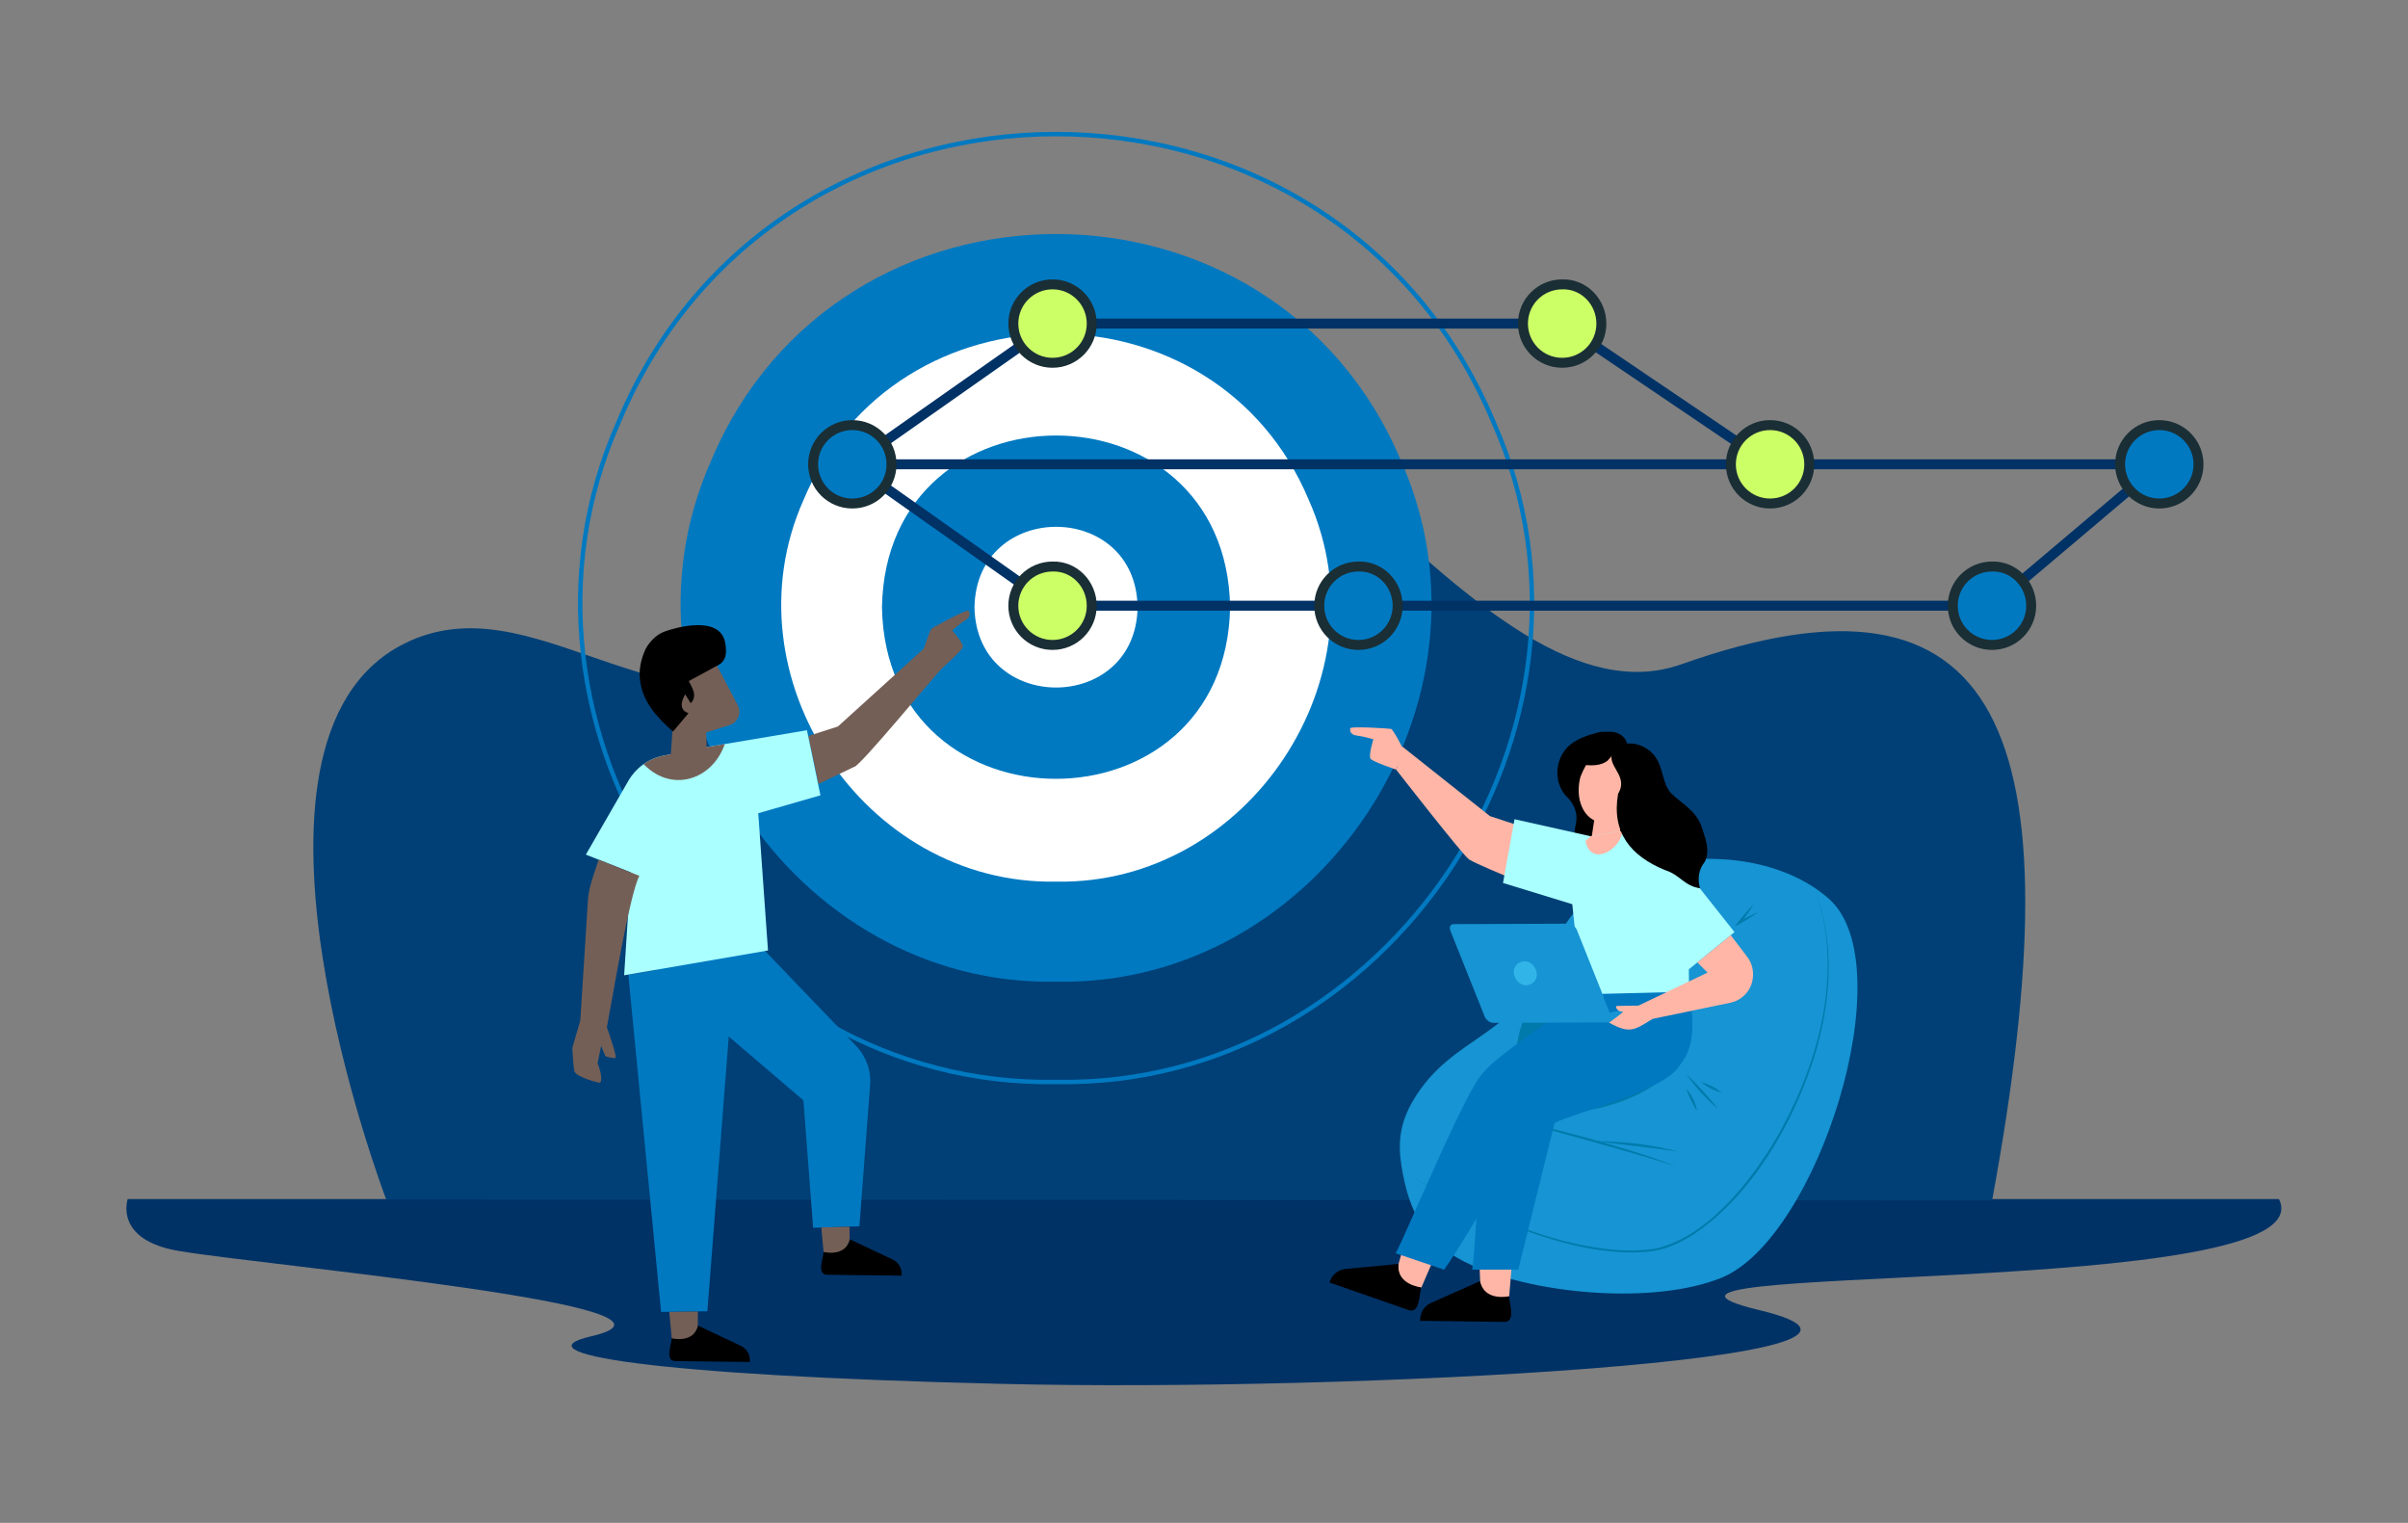 <?xml version="1.0" encoding="UTF-8" standalone="no"?>
<!-- Generator: Adobe Illustrator 28.0.0, SVG Export Plug-In . SVG Version: 6.00 Build 0)  -->

<svg
   version="1.1"
   id="Layer_1"
   x="0px"
   y="0px"
   viewBox="0 0 1088 688"
   style="enable-background:new 0 0 1088 688;"
   xml:space="preserve"
   sodipodi:docname="deterministic.svg"
   inkscape:version="1.3.2 (091e20ef0f, 2023-11-25, custom)"
   xmlns:inkscape="http://www.inkscape.org/namespaces/inkscape"
   xmlns:sodipodi="http://sodipodi.sourceforge.net/DTD/sodipodi-0.dtd"
   xmlns:xlink="http://www.w3.org/1999/xlink"
   xmlns="http://www.w3.org/2000/svg"
   xmlns:svg="http://www.w3.org/2000/svg"><rect x="0" y="0" width="1088" height="688" fill="#808080" stroke="none"/><defs
   id="defs57" /><sodipodi:namedview
   id="namedview57"
   pagecolor="#ffffff"
   bordercolor="#666666"
   borderopacity="1.0"
   inkscape:showpageshadow="2"
   inkscape:pageopacity="0.0"
   inkscape:pagecheckerboard="0"
   inkscape:deskcolor="#d1d1d1"
   inkscape:zoom="3.2365734"
   inkscape:cx="721.90546"
   inkscape:cy="315.92054"
   inkscape:window-width="1920"
   inkscape:window-height="1131"
   inkscape:window-x="0"
   inkscape:window-y="0"
   inkscape:window-maximized="1"
   inkscape:current-layer="g53" />
<style
   type="text/css"
   id="style1">
	.st0{fill:#003266;}
	.st1{fill:#004076;}
	.st2{fill:#1694D3;}
	.st3{fill:#007AAA;}
	.st4{fill:none;stroke:#0079C1;stroke-width:2;stroke-miterlimit:10;}
	.st5{fill:#0079C1;}
	.st6{fill:#FFFFFF;}
	.st7{clip-path:url(#XMLID_00000123402399690132298670000004424108753266375335_);fill:#FFB6A6;}
	.st8{fill:#1A1A35;}
	.st9{clip-path:url(#XMLID_00000101800526973775095070000014979071516310800813_);fill:#FF8E00;}
	.st10{clip-path:url(#XMLID_00000101800526973775095070000014979071516310800813_);fill:#1A1A35;}
	.st11{fill:#FF8E00;}
	.st12{clip-path:url(#XMLID_00000006700081858586000840000015336470869858794923_);fill:#FF8E00;}
	.st13{fill:#FFB6A6;}
	.st14{clip-path:url(#XMLID_00000132080627231136645110000006003757588537655468_);fill:#FFB6A6;}
	.st15{fill:#31B4E8;}
	.st16{fill:#0B6BA9;}
	.st17{fill:none;stroke:#0B6BA9;stroke-width:2.747;stroke-miterlimit:10;}
	.st18{clip-path:url(#SVGID_00000141418011603815838960000015018736191872324267_);}
	.st19{fill:none;stroke:#004076;stroke-width:1.072;stroke-miterlimit:10;}
	.st20{fill:none;stroke:#003266;stroke-width:1.422;stroke-linecap:round;stroke-linejoin:round;stroke-miterlimit:10;}
	.st21{fill:none;stroke:#FFFFFF;stroke-width:5.687;stroke-miterlimit:10;}
	.st22{fill:#E2E6ED;}
	.st23{fill:#F7941E;}
	.st24{fill:#005C75;}
	.st25{fill:none;stroke:#0079C1;stroke-width:0.875;stroke-dasharray:1.312,0.437;}
	.st26{fill:none;stroke:#0079C1;stroke-width:0.962;stroke-linecap:square;}
	.st27{fill:#FFFFFF;stroke:#1A2E35;stroke-width:1.422;stroke-miterlimit:10;}
	.st28{fill:#0079C1;stroke:#1A2E35;stroke-width:1.422;stroke-miterlimit:10;}
	.st29{opacity:0.3;}
	.st30{fill:none;stroke:#003266;stroke-width:1.422;stroke-miterlimit:10;}
</style>
<g
   id="g2">
	<path
   class="st0"
   d="M57.7,541.7c0,0-6.5,18.6,23.4,23.5c40.8,6.8,244.2,25,186,38.5c-32.9,7.6,25.6,17.7,185.6,21.5   c160.1,3.8,434.7-11.2,342.3-33.3c-92.4-22.2,257.6-4.1,234.7-50.2H57.7z"
   id="path1" />
	<path
   class="st1"
   d="M174.5,541.9c0,0-79.1-207,7.9-251c58.2-29.4,114.9,44.7,188.5,10.3c65.5-30.6,36.7-121.5,104.8-146.3   c88.7-32.4,192,177.8,284,145.2c144.8-51.3,179.6,29.5,140.4,242.2L174.5,541.9z"
   id="path2" />
</g>
<g
   id="g12">
	<g
   id="g3">
		<path
   class="st2"
   d="M665.2,571.7c-21.3-9.5-28.6-23.8-32-45.1c-1.6-10.1-0.8-18.9,5.1-29.1c18.3-31.4,48.2-27.5,64.3-70.6    c16.2-43.1,89.9-50.9,123.8-20.8c33.9,30.2-5.1,153.6-48.7,171.2C747.7,589.4,695,585,665.2,571.7z"
   id="path3" />
	</g>
	<path
   class="st3"
   d="M754.9,434.8c12.4,9.5,10.5,34.8-0.3,48.9s-49.4,24.7-61.7,15.2c-12.4-9.5-9.1-35.8,1.7-49.9   C705.4,434.9,742.6,425.3,754.9,434.8z"
   id="path4" />
	<g
   id="g11">
		<path
   class="st3"
   d="M675.2,503.4c13.6,3.1,27.8,6.9,41.3,10.5c13.6,3.9,27.4,7.7,40.6,13C730.6,518.3,701.9,511.3,675.2,503.4    L675.2,503.4z"
   id="path5" />
		<path
   class="st3"
   d="M721.1,515.5c12.5,0.3,25.1,1.5,37.2,4.8C746.3,518.4,733,517.2,721.1,515.5L721.1,515.5z"
   id="path6" />
		<path
   class="st3"
   d="M792.4,408.4c-1.8,3.1-4,6.1-6.2,8.9c0,0-0.7-0.8-0.7-0.8c2.9-1.6,5.8-3.1,8.9-4.4c-3.3,2.4-7,4.5-10.6,6.5    C786.5,415.1,789.3,411.6,792.4,408.4L792.4,408.4z"
   id="path7" />
		<path
   class="st3"
   d="M762,485.3c5.1,4.9,9.9,10.2,14.3,15.7C770.9,496.5,766.1,491.2,762,485.3L762,485.3z"
   id="path8" />
		<path
   class="st3"
   d="M761.9,492c2.6,2.7,4.3,6.2,4.8,9.9C764.8,498.7,763.2,495.5,761.9,492L761.9,492z"
   id="path9" />
		<path
   class="st3"
   d="M768.5,488.8c3.4,1,6.6,2.6,9.3,4.8C774.4,492.7,771.3,491.1,768.5,488.8L768.5,488.8z"
   id="path10" />
		<path
   class="st3"
   d="M637.2,531.2c29.7,16.4,75.3,37.7,109.7,33.1c23.9-4.6,44-30.3,55.8-50.3c15.9-27.8,26.3-60.4,22.2-92.6    c-0.9-6.4-2.5-12.7-4.8-18.8c2.4,6,4,12.3,5,18.7c2.9,19.3,0,39.1-5.8,57.6c-9.6,29.4-28.1,61.5-54.3,78.9    c-5.5,3.5-11.5,6.3-18,7.4C712.3,569.8,667,548.2,637.2,531.2L637.2,531.2z"
   id="path11" />
	</g>
</g>
<g
   id="g55"
   transform="translate(12)">
	<g
   id="g16">
		<path
   class="st4"
   d="M 465.2,488.8 C 314.8,491.6 206.4,328.1 267.5,190.7 340,17.2 590.3,17.2 662.8,190.7 724,328.2 615.6,491.7 465.2,488.8 Z"
   id="path12" />
		<path
   class="st5"
   d="M 465.2,443.5 C 346.5,445.8 261,316.8 309.2,208.4 366.4,71.5 563.8,71.5 621.1,208.4 669.3,316.8 583.9,445.8 465.2,443.5 Z"
   id="path13" />
		<path
   class="st6"
   d="M 465.2,398.3 C 378.3,399.9 315.7,305.4 351,226 c 41.9,-100.3 186.5,-100.3 228.4,0 35.3,79.4 -27.3,173.9 -114.2,172.3 z"
   id="path14" />
		<path
   class="st5"
   d="m 543.8,274.3 c -1.8,103.4 -155.6,103.4 -157.3,0 1.8,-103.4 155.6,-103.4 157.3,0 z"
   id="path15" />
		<path
   class="st6"
   d="m 502,274.3 c -0.8,48.4 -72.9,48.4 -73.7,0 0.9,-48.4 72.9,-48.4 73.7,0 z"
   id="path16" />
	</g>
	
	<g
   id="g54">
		<g
   id="g38">
			<g
   id="g37">
				<defs
   id="defs36">
					<path
   id="XMLID_00000126318745599164316900000009541096457141076887_"
   d="m 656.5,571.9 0.3,7.6 c 0,0 2.1,7.5 7.5,7.6 5.3,0.1 5.6,-1.5 5.6,-1.5 l 1.1,-13.3 z" />
				</defs>
				<use
   xlink:href="#XMLID_00000126318745599164316900000009541096457141076887_"
   style="overflow:visible;fill:#ffb6a6"
   id="use36" />
				<clipPath
   id="XMLID_00000162342708694886873260000012385410651943645361_">
					<use
   xlink:href="#XMLID_00000126318745599164316900000009541096457141076887_"
   style="overflow:visible"
   id="use37" />
				</clipPath>
			</g>
			<path
   d="m 669.9,585.6 c 0,0 -11.2,2.6 -13.2,-6.8 l -22.1,9.8 c -3.2,1.4 -5.1,4.6 -4.9,8.1 v 0 l 38,0.5 c 5.4,0 2.1,-8.6 2.2,-11.6 z"
   id="path37" />
		</g>
		<g
   id="g40">
			<g
   id="g39">
				<defs
   id="defs38">
					<path
   id="XMLID_00000111870283177755915490000007133872770799700917_"
   d="m 621.8,564.4 -2.1,7.3 c 0,0 -0.3,7.8 4.7,9.6 5,1.8 5.8,0.4 5.8,0.4 l 5.3,-12.3 z" />
				</defs>
				<use
   xlink:href="#XMLID_00000111870283177755915490000007133872770799700917_"
   style="overflow:visible;fill:#ffb6a6"
   id="use38" />
				<clipPath
   id="XMLID_00000094587285072795900240000011950947208664724919_">
					<use
   xlink:href="#XMLID_00000111870283177755915490000007133872770799700917_"
   style="overflow:visible"
   id="use39" />
				</clipPath>
			</g>
			<path
   d="m 630.2,581.6 c 0,0 -11.4,-1.1 -10.3,-10.6 l -24,2.3 c -3.4,0.3 -6.3,2.8 -7.2,6.1 l 35.9,12.5 c 5,1.7 4.6,-7.5 5.6,-10.3 z"
   id="path39" />
		</g>
		<g
   id="g53">
			<path
   d="m 697.9,336.1 c -7.1,5.4 -8.4,16.4 -2.6,23.2 3.8,3.5 5.8,7.8 4.7,13 -4.6,20.3 15.1,22.7 30.4,22.2 2.3,-19.3 -4.3,-38.7 -9.8,-57 -1.4,-5.9 -5.9,-8.1 -11.6,-6.3 -3.8,1 -8.2,2.6 -11.1,4.9 z"
   id="path40" />
			<path
   class="st5"
   d="m 709.6,445.8 c -8,6.3 -45.8,31.1 -51.4,38.8 v 0 c -7.5,6.7 -34.3,71.8 -39.6,81.6 l 21.9,7.4 c 12.4,-17.8 35.8,-59.3 46,-78.8 0,0 49.3,-31.6 49.3,-31.6 V 447 Z"
   id="path41" />
			<path
   class="st5"
   d="m 751.1,447 c 1.6,11 3.8,24.6 -3.9,33.9 v 0 c -6.6,12 -45.4,20.9 -56.8,26.4 L 674,573.6 h -20.8 c 2,-11.8 3.3,-75.1 10,-84.5 v 0 c 5.7,-14.7 44.9,-33.2 56.7,-42.1 z"
   id="path42" />
			<g
   id="g49">
				<g
   id="g43">
					<defs
   id="defs42">
						<path
   id="XMLID_00000037660895084499481730000006568235275533148288_"
   d="m 674,372.9 -12.8,-4.2 -39.7,-31.5 -2.6,10.6 c 0,0 30.1,38.7 32.9,40.5 2.8,1.8 17.3,7.8 17.3,7.8 z" />
					</defs>
					<use
   xlink:href="#XMLID_00000037660895084499481730000006568235275533148288_"
   style="overflow:visible;fill:#ffb6a6"
   id="use42" />
					<clipPath
   id="XMLID_00000000219247839484180210000005859581488268840620_">
						<use
   xlink:href="#XMLID_00000037660895084499481730000006568235275533148288_"
   style="overflow:visible"
   id="use43" />
					</clipPath>
				</g>
				<g
   id="g45">
					<defs
   id="defs43">
						<path
   id="XMLID_00000158029054963071255210000011759180318687484801_"
   d="m 702.1,350.9 c 12.6,-31.9 38.8,-1.8 18.4,17.5 l -1.2,17.4 -13.1,-1.3 2.1,-13.9 c -5.8,-2.8 -8.5,-11.1 -6.2,-19.7 z" />
					</defs>
					<use
   xlink:href="#XMLID_00000158029054963071255210000011759180318687484801_"
   style="overflow:visible;fill:#ffb6a6"
   id="use44" />
					<clipPath
   id="XMLID_00000050660844256796972920000001944687980094669741_">
						<use
   xlink:href="#XMLID_00000158029054963071255210000011759180318687484801_"
   style="overflow:visible"
   id="use45" />
					</clipPath>
				</g>
				<g
   id="g48">
					<polygon
   class="st11"
   points="706.7,377.8 672.3,370.1 667.1,398.9 701,409.3 "
   id="polygon45"
   style="fill:#aaffff;fill-opacity:1" />
					<g
   id="g47">
						<defs
   id="defs45">
							<path
   id="XMLID_00000142870588312482286890000005864276382340895918_"
   d="m 703.5,450.3 c 0,0 -6.3,-44.8 -5.9,-55.4 0.5,-10.7 9.1,-17.1 9.1,-17.1 l 12.9,-2.3 c 0,0 22.5,1.1 27.3,16.1 4.8,15 4.2,58.7 4.2,58.7 z" />
						</defs>
						<use
   xlink:href="#XMLID_00000142870588312482286890000005864276382340895918_"
   style="overflow:visible;fill:#aaffff;fill-opacity:1"
   id="use46" />
						<clipPath
   id="XMLID_00000110451951279901880960000009360824398427528350_">
							<use
   xlink:href="#XMLID_00000142870588312482286890000005864276382340895918_"
   style="overflow:visible"
   id="use47" />
						</clipPath>
						<path
   style="fill:#ffb6a6"
   d="m 721.2,374.4 c -0.1,10 -17,19.3 -17.2,1.7 z"
   clip-path="url(#XMLID_00000110451951279901880960000009360824398427528350_)"
   id="path47" />
					</g>
					<polygon
   class="st11"
   points="743.5,385.5 771.7,421.1 751.1,437.9 732.6,414.4 "
   id="polygon47"
   style="fill:#aaffff;fill-opacity:1" />
				</g>
				<path
   class="st13"
   d="m 621.9,338.2 c 0,0 -4.4,-8.7 -5.4,-8.9 -1.1,-0.2 -18,-1.3 -18.4,-0.3 -0.3,1.1 0.1,3 2.9,3.3 2.8,0.3 7.5,1.7 7.5,1.7 0,0 -2.2,7.2 -1.3,8.7 1,1.5 11.7,5 11.7,5 z"
   id="path48" />
			</g>
			<g
   id="g51">
				<path
   class="st2"
   d="m 714.4,461.9 43.6,-10 c 2,-0.4 1.9,-2.6 1.6,-4.2 l -45.1,9.9 v 4.3 z"
   id="path49" />
				<path
   class="st2"
   d="m 714.4,461.9 -51.7,0.2 c -1.5,0 -3.3,-1.3 -3.9,-2.9 l -15.5,-38.8 c -0.6,-1.6 0,-2.9 1.6,-2.9 l 51.7,-0.2 c 1.5,0 3.3,1.3 3.9,2.9 L 716,459 c 0.6,1.6 -0.1,2.9 -1.6,2.9 z"
   id="path50" />
				<polygon
   class="st5"
   points="759.5,447.8 711.9,449 715.3,457.4 "
   id="polygon50" />
				<path
   class="st15"
   d="m 681.3,436.9 c 4.1,6.1 -4.1,11.7 -8.3,5.6 -4,-6.1 4.2,-11.7 8.3,-5.6 z"
   id="path51" />
			</g>
			<g
   id="g52">
				<defs
   id="defs51">
					<path
   id="XMLID_00000022529475121824963310000013760732293271509170_"
   d="m 777.4,432.2 -7.4,-9.7 -15.1,12.3 4.6,4.6 -31.2,14.9 c 0,0 -9.7,0.1 -10,0.2 -0.5,0.2 0.3,2.7 3,2.5 0.6,0.1 -6.3,5 -6.3,5 9.5,5.2 11.4,3.4 19.7,-1.7 0,0 35.2,-7.3 35.2,-7.3 5,-1.1 8.9,-5 9.9,-10 v 0 c 0.8,-3.9 -0.1,-7.8 -2.4,-10.8 z" />
				</defs>
				<use
   xlink:href="#XMLID_00000022529475121824963310000013760732293271509170_"
   style="overflow:visible;fill:#ffb6a6"
   id="use51" />
				<clipPath
   id="XMLID_00000043435119466028924770000012369923031335176097_">
					<use
   xlink:href="#XMLID_00000022529475121824963310000013760732293271509170_"
   style="overflow:visible"
   id="use52" />
				</clipPath>
			</g>
			<path
   d="m 718.7,337.5 c -8.2,7.3 6.1,11.8 0.4,21.1 -3.029,17.518 5.647,28.028 21.047,34.428 7.1,2.2 8.653,7.172 15.953,8.272 -1.2,-4.3 -0.6,-8.6 2.2,-12 2.5,-5.3 0.208,-10.573 -1.592,-16.173 C 753.908,365.927 748.1,363.3 743,358.3 c -3.4,-3.7 -3.5,-9.4 -5.7,-14 -2.9,-6.7 -12.1,-10.9 -18.6,-6.8 z"
   id="path52"
   sodipodi:nodetypes="ccccccccc" />
			<path
   d="m 714.3,343.7 c -3,2.3 -7,2.2 -10.5,1.9 0.3,-2.9 0.2,-5.9 1,-8.6 2.7,-7.3 16.2,-9.5 18.5,-0.7 -7.1,3.3 -4.3,2.4 -9,7.4 z"
   id="path53" />
		</g>
	</g>
<g
   id="g1"
   transform="translate(-32,2)"><g
     id="g36"
     transform="translate(20,16)">
		<path
   class="st5"
   d="M 386.9,454.6 333,398.4 295,421 c 1.4,1.3 66.7,56.9 68,58.1 l 4.4,57.6 20.9,-0.7 4.8,-63.3 c 0.7,-6.6 -1.6,-13.2 -6.2,-18.1 z"
   id="path17" />
		<polygon
   class="st5"
   points="332.1,414 283.9,422.4 298.7,574.7 319.6,574.4 "
   id="polygon17" />
		<g
   id="g18">
			<defs
   id="defs17">
				<path
   id="XMLID_00000045616340822321690680000012002101231188918672_"
   d="m 365.2,314.5 13.4,-4.3 39.6,-35.9 7.9,9.1 c -2,1.6 -38.4,46 -40.3,45.1 0,0 -16,7.7 -16,7.7 z" />
			</defs>
			<use
   xlink:href="#XMLID_00000045616340822321690680000012002101231188918672_"
   style="overflow:visible;fill:#745f56;fill-opacity:1"
   id="use17" />
			<clipPath
   id="XMLID_00000018208588971266568550000013501173931957635005_">
				<use
   xlink:href="#XMLID_00000045616340822321690680000012002101231188918672_"
   style="overflow:visible"
   id="use18" />
			</clipPath>
		</g>
		<g
   id="g20">
			<defs
   id="defs18">
				<path
   id="XMLID_00000137817195738786775750000012214939017233552316_"
   d="m 364.6,311.9 6.1,29.4 -28.1,8.1 4.4,62 -65,11.2 3,-46.5 -20.3,-8 19.3,-33.5 c 3.4,-5.8 9.1,-9.9 15.7,-11.2 l 19.7,-3.9" />
			</defs>
			<use
   xlink:href="#XMLID_00000137817195738786775750000012214939017233552316_"
   style="overflow:visible;fill:#aaffff;fill-opacity:1"
   id="use19" />
			<clipPath
   id="XMLID_00000103967443633162435390000004482912296710897296_">
				<use
   xlink:href="#XMLID_00000137817195738786775750000012214939017233552316_"
   style="overflow:visible"
   id="use20" />
			</clipPath>
			<path
   style="fill:#745f56;fill-opacity:1"
   d="m 289.8,326.1 c 12.9,14.9 32.8,8.4 38,-9 l -32.1,4.4 z"
   clip-path="url(#XMLID_00000103967443633162435390000004482912296710897296_)"
   id="path20" />
		</g>
		<g
   id="g22">
			<defs
   id="defs20">
				<path
   id="XMLID_00000071558675517366683650000002679023847108395963_"
   d="m 323,280.9 10.3,19.6 c 1.9,3.5 0.1,7.9 -3.7,9.1 l -10.5,3.3 0.3,15 -16.8,1.9 3.2,-45.9 z" />
			</defs>
			<use
   xlink:href="#XMLID_00000071558675517366683650000002679023847108395963_"
   style="overflow:visible;fill:#745f56;fill-opacity:1"
   id="use21" />
			<clipPath
   id="XMLID_00000096755067665926761840000014569734603333719970_">
				<use
   xlink:href="#XMLID_00000071558675517366683650000002679023847108395963_"
   style="overflow:visible"
   id="use22" />
			</clipPath>
		</g>
		<g
   id="g25">
			<g
   id="g24">
				<defs
   id="defs22">
					<path
   id="XMLID_00000132806716748073542550000006351654391137727893_"
   d="m 383.8,536.2 0.1,6.2 c 0,0 -2.1,6.6 -6.9,6.6 -4.8,0 -4.9,-1.5 -4.9,-1.5 l -1,-11 z" />
				</defs>
				<use
   xlink:href="#XMLID_00000132806716748073542550000006351654391137727893_"
   style="overflow:visible;fill:#745f56;fill-opacity:1"
   id="use23" />
				<clipPath
   id="XMLID_00000080174431708946743340000008173928129251552898_">
					<use
   xlink:href="#XMLID_00000132806716748073542550000006351654391137727893_"
   style="overflow:visible"
   id="use24" />
				</clipPath>
			</g>
			<path
   d="m 372.1,547.6 c 0,0 9.9,2.5 11.9,-5.7 l 19.3,9.1 c 2.8,1.3 4.4,4.2 4.1,7.3 -0.1,0 -33.8,-0.4 -33.9,-0.4 -4.6,-0.3 -1.4,-7.8 -1.4,-10.3 z"
   id="path24" />
		</g>
		<g
   id="g27">
			<g
   id="g26">
				<defs
   id="defs25">
					<path
   id="XMLID_00000086661220817177460410000010791308712392787124_"
   d="m 315.3,574.5 v 6.9 c 0,0 -2.1,6.6 -6.9,6.6 -4.7,0 -4.9,-1.5 -4.9,-1.5 l -1.1,-11.8 z" />
				</defs>
				<use
   xlink:href="#XMLID_00000086661220817177460410000010791308712392787124_"
   style="overflow:visible;fill:#745f56;fill-opacity:1"
   id="use25" />
				<clipPath
   id="XMLID_00000175282567216782411210000011509460153028378556_">
					<use
   xlink:href="#XMLID_00000086661220817177460410000010791308712392787124_"
   style="overflow:visible"
   id="use26" />
				</clipPath>
			</g>
			<path
   d="m 303.5,586.6 c 0,0 9.9,2.5 11.9,-5.7 l 19.3,9.1 c 2.8,1.3 4.4,4.2 4.1,7.3 -0.1,0 -33.8,-0.4 -33.9,-0.4 -4.6,-0.3 -1.4,-7.8 -1.4,-10.3 z"
   id="path26" />
		</g>
		<path
   d="m 323.5,283 c 0,0 -12,6.6 -12.3,6.7 1.3,2.7 4.2,6.5 0.9,10 l -2.5,-4 c 0,0 -4.4,6.6 1.5,8.5 l -7,8.3 c -7.9,-6.9 -13.948,-13.972 -14.948,-23.572 -0.8,-6.2 1.742,-12.125 2.742,-14.081 0.82,-1.602 2.534,-3.659 4.212,-5.082 1.257,-1.066 2.984,-2.016 4.27,-2.491 3.439,-1.27 25.63,-8.277 27.423,5.851 0.473,3.724 0.7,7.775 -4.3,9.875 z"
   id="path27"
   sodipodi:nodetypes="cccccccsassc" />
		
		
		<path
   class="st13"
   d="m 288.9,377.7 -18.4,-7.3 c -1.9,5.8 -4.7,12.9 -4.9,19 0,0 -3.4,53.7 -3.4,53.7 0,0 -3.6,12 -3.6,12.4 0,0.4 0.4,7.9 0.9,10.4 0.5,2.6 11.5,5.6 11.7,5.2 1.5,-2.3 -1.2,-8.7 -1.2,-8.7 l 1.6,-7.9 c 0,0 1.6,4 1.9,4.5 0.2,0.5 3.5,1.1 4.6,1 0.8,-0.1 -2.4,-9.7 -3.9,-13.9 1.9,-9.6 10.3,-60.7 14.7,-68.4 z"
   id="path36"
   style="fill:#745f56;fill-opacity:1" />
	</g><path
     class="st13"
     d="m 437.381,291.114 c 0,0 2.768,-8.576 3.59,-9.179 0.913,-0.646 15.766,-8.781 16.551,-8.044 0.737,0.87 1.177,2.761 -1.235,4.216 -2.411,1.455 -6.08,4.709 -6.08,4.709 0,0 5.035,5.597 4.853,7.337 -0.273,1.782 -9.321,9.61 -9.321,9.61 z"
     id="path48-3"
     style="fill:#745f56;fill-opacity:1"
     sodipodi:nodetypes="cccscccc" /></g></g><g
   id="g1247"
   transform="matrix(3.163,0,0,3.163,-1457.348,-96.418)">
		
		<g
   id="g1246">
			<line
   class="st32"
   x1="588.1"
   y1="96.8"
   x2="769.2"
   y2="96.8"
   id="line1240"
   style="fill:none;stroke:#003266;stroke-width:1.422;stroke-miterlimit:10" />
			<polyline
   class="st32"
   points="582.5,96.8 611.1,76.7 683.9,76.7 713.6,96.8    "
   id="polyline1240"
   style="fill:none;stroke:#003266;stroke-width:1.422;stroke-miterlimit:10" />
			<path
   class="st30"
   d="m 719.2,96.8 c 0,3.1 -2.5,5.6 -5.6,5.6 -3.1,0 -5.6,-2.5 -5.6,-5.6 0,-3.1 2.5,-5.6 5.6,-5.6 3.1,0 5.6,2.5 5.6,5.6 z"
   id="path1241"
   style="fill:#ccff66;fill-opacity:1;stroke:#1a2e35;stroke-width:1.422;stroke-miterlimit:10" />
			<circle
   class="st30"
   cx="611.1"
   cy="76.7"
   r="5.6"
   id="circle1241"
   style="fill:#ccff66;fill-opacity:1;stroke:#1a2e35;stroke-width:1.422;stroke-miterlimit:10" />
			<path
   class="st30"
   d="m 689.5,76.7 c 0,3.1 -2.5,5.6 -5.6,5.6 -3.1,0 -5.6,-2.5 -5.6,-5.6 0,-3.1 2.5,-5.6 5.6,-5.6 3.1,-0.1 5.6,2.5 5.6,5.6 z"
   id="path1242"
   style="fill:#ccff66;fill-opacity:1;stroke:#1a2e35;stroke-width:1.422;stroke-miterlimit:10" />
			<polyline
   class="st32"
   points="582.5,96.8 611.1,117 745.3,117 769.2,96.8    "
   id="polyline1242"
   style="fill:none;stroke:#003266;stroke-width:1.422;stroke-miterlimit:10" />
			<path
   class="st30"
   d="m 660.4,117 c 0,3.1 -2.5,5.6 -5.6,5.6 -3.1,0 -5.6,-2.5 -5.6,-5.6 0,-3.1 2.5,-5.6 5.6,-5.6 3.1,-0.1 5.6,2.5 5.6,5.6 z"
   id="path1243"
   style="fill:#0079c1;stroke:#1a2e35;stroke-width:1.422;stroke-miterlimit:10" />
			<path
   class="st30"
   d="m 616.7,117 c 0,3.1 -2.5,5.6 -5.6,5.6 -3.1,0 -5.6,-2.5 -5.6,-5.6 0,-3.1 2.5,-5.6 5.6,-5.6 3.1,-0.1 5.6,2.5 5.6,5.6 z"
   id="path1244"
   style="fill:#ccff66;fill-opacity:1;stroke:#1a2e35;stroke-width:1.422;stroke-miterlimit:10" />
			<path
   class="st30"
   d="m 750.9,117 c 0,3.1 -2.5,5.6 -5.6,5.6 -3.1,0 -5.6,-2.5 -5.6,-5.6 0,-3.1 2.5,-5.6 5.6,-5.6 3.1,-0.1 5.6,2.5 5.6,5.6 z"
   id="path1245"
   style="fill:#0079c1;stroke:#1a2e35;stroke-width:1.422;stroke-miterlimit:10" />
			<circle
   class="st30"
   cx="769.2"
   cy="96.8"
   r="5.6"
   id="circle1245"
   style="fill:#0079c1;stroke:#1a2e35;stroke-width:1.422;stroke-miterlimit:10" />
			<path
   class="st30"
   d="m 588.1,96.8 c 0,3.1 -2.5,5.6 -5.6,5.6 -3.1,0 -5.6,-2.5 -5.6,-5.6 0,-3.1 2.5,-5.6 5.6,-5.6 3.1,0 5.6,2.5 5.6,5.6 z"
   id="path1246"
   style="fill:#0079c1;stroke:#1a2e35;stroke-width:1.422;stroke-miterlimit:10" />
		</g>
	</g>

</svg>
